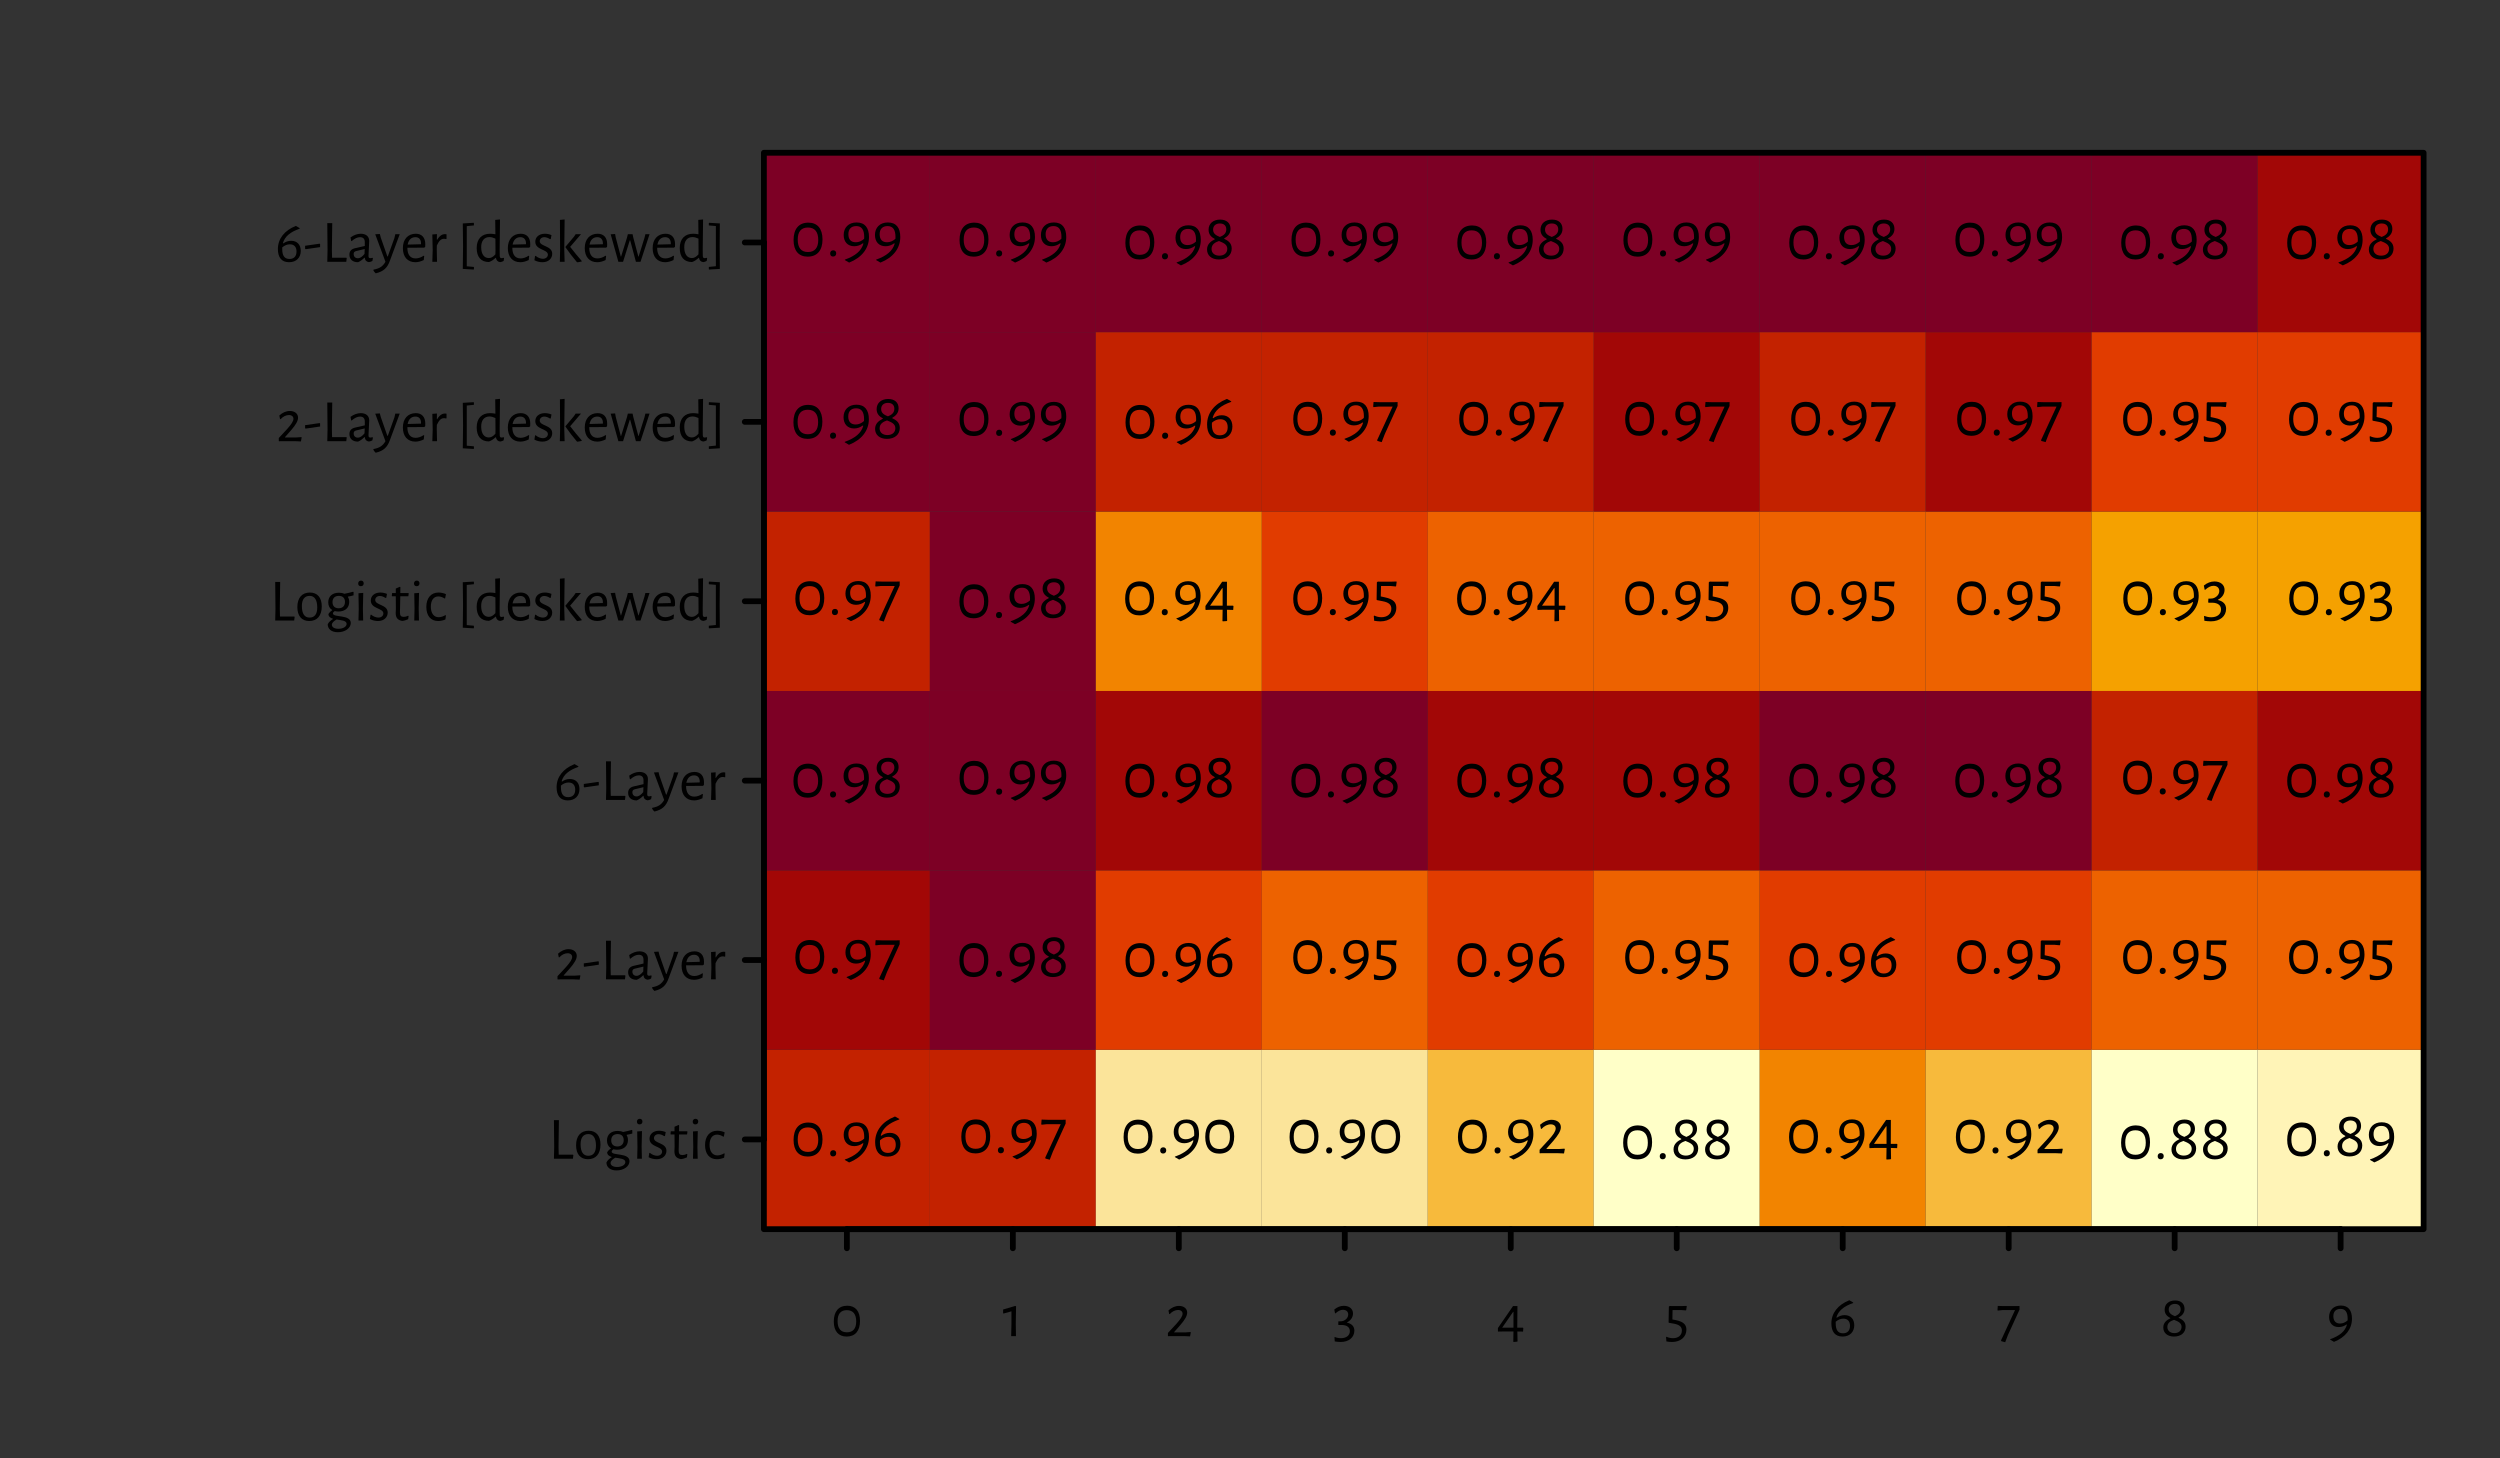 <?xml version="1.0" encoding="UTF-8"?>
<svg xmlns="http://www.w3.org/2000/svg" xmlns:xlink="http://www.w3.org/1999/xlink" width="432pt" height="252pt" viewBox="0 0 432 252" version="1.1">
<rect x="0" y="0" width="432" height="252" fill="#333333" stroke="none"/>
<defs>
<g>
<symbol overflow="visible" id="glyph0-0">
<path style="stroke:none;" d=""/>
</symbol>
<symbol overflow="visible" id="glyph0-1">
<path style="stroke:none;" d="M 2.812 -5.25 C 1.328 -5.25 0.484 -4.266 0.484 -2.516 C 0.484 -0.859 1.297 0.078 2.703 0.078 C 4.188 0.078 5.016 -0.906 5.016 -2.625 C 5.016 -4.312 4.219 -5.25 2.812 -5.25 Z M 2.734 -4.484 C 3.797 -4.484 4.359 -3.812 4.359 -2.531 C 4.359 -1.297 3.812 -0.656 2.75 -0.656 C 1.688 -0.656 1.141 -1.312 1.141 -2.578 C 1.141 -3.844 1.688 -4.484 2.734 -4.484 Z M 2.734 -4.484 "/>
</symbol>
<symbol overflow="visible" id="glyph0-2">
<path style="stroke:none;" d="M 2.344 -5.141 L 2.219 -5.219 L 0.109 -4.594 L 0.109 -3.938 L 0.203 -3.906 L 1.547 -4.281 L 1.547 -2.047 L 1.5 0 L 2.328 0 L 2.297 -2.156 Z M 2.344 -5.141 "/>
</symbol>
<symbol overflow="visible" id="glyph0-3">
<path style="stroke:none;" d="M 2.391 -5.219 C 1.734 -5.219 1.109 -4.922 0.578 -4.438 L 0.703 -3.812 L 0.812 -3.812 C 1.203 -4.25 1.734 -4.516 2.234 -4.516 C 2.734 -4.516 3.016 -4.234 3.016 -3.875 C 3.016 -3.438 2.641 -2.906 1.938 -2.109 L 0.484 -0.547 L 0.484 -0.016 L 0.547 0.016 L 0.922 0 L 3.25 0 L 4.312 0.047 L 4.438 -0.656 L 4.375 -0.703 L 3.5 -0.641 L 1.578 -0.641 L 1.547 -0.688 L 2.609 -1.891 C 3.438 -2.844 3.812 -3.5 3.812 -4.062 C 3.812 -4.766 3.219 -5.219 2.391 -5.219 Z M 2.391 -5.219 "/>
</symbol>
<symbol overflow="visible" id="glyph0-4">
<path style="stroke:none;" d="M 1.984 -5.234 C 1.391 -5.234 0.859 -5.031 0.328 -4.594 L 0.453 -3.938 L 0.547 -3.938 C 0.984 -4.328 1.391 -4.547 1.828 -4.547 C 2.375 -4.547 2.734 -4.234 2.734 -3.734 C 2.734 -3.047 2.047 -2.562 1.484 -2.562 L 1.031 -2.547 L 1.016 -1.984 L 1.062 -1.922 L 1.672 -1.922 C 2.547 -1.891 3.016 -1.5 3.016 -0.844 C 3.016 -0.109 2.391 0.359 1.484 0.359 C 1.125 0.359 0.766 0.297 0.422 0.156 L 0.359 0.203 L 0.406 0.922 C 0.703 0.969 1.109 1.016 1.422 1.016 C 2.844 1.016 3.797 0.219 3.797 -0.953 C 3.797 -1.656 3.359 -2.141 2.531 -2.328 L 2.531 -2.375 C 3.25 -2.734 3.562 -3.344 3.562 -3.906 C 3.562 -4.688 2.938 -5.234 1.984 -5.234 Z M 1.984 -5.234 "/>
</symbol>
<symbol overflow="visible" id="glyph0-5">
<path style="stroke:none;" d="M 3.656 -0.797 L 4.625 -0.781 L 4.672 -1.359 L 4.609 -1.453 L 3.625 -1.453 L 3.656 -5.188 L 2.891 -5.188 L 0.281 -1.391 L 0.281 -0.859 L 0.328 -0.781 L 1.016 -0.797 L 2.969 -0.797 L 2.938 0.953 L 3 1.016 L 3.625 0.953 L 3.672 0.891 L 3.641 -0.797 Z M 2.969 -1.453 L 1.016 -1.453 L 2.906 -4.188 L 2.969 -4.188 Z M 2.969 -1.453 "/>
</symbol>
<symbol overflow="visible" id="glyph0-6">
<path style="stroke:none;" d="M 3.906 -5.156 L 3.859 -5.219 L 2.906 -5.188 L 1.5 -5.188 L 0.953 -5.203 L 0.812 -5.094 L 0.766 -2.375 L 0.828 -2.297 L 1.719 -2.141 C 2.688 -1.953 3.062 -1.578 3.062 -0.969 C 3.062 -0.172 2.484 0.359 1.531 0.359 C 1.172 0.359 0.812 0.297 0.391 0.109 L 0.328 0.188 L 0.391 0.922 C 0.703 0.984 1.047 1.016 1.359 1.016 C 2.812 1.016 3.844 0.156 3.844 -1.109 C 3.844 -1.922 3.406 -2.469 2.078 -2.75 L 1.422 -2.875 L 1.453 -4.5 L 3 -4.5 L 3.75 -4.438 L 3.812 -4.5 Z M 3.906 -5.156 "/>
</symbol>
<symbol overflow="visible" id="glyph0-7">
<path style="stroke:none;" d="M 2.781 -3.625 C 2.266 -3.625 1.812 -3.453 1.422 -3.172 L 1.359 -3.25 C 1.688 -4.359 2.594 -5.141 4.25 -5.719 L 4.25 -5.812 L 3.609 -6.188 L 3.562 -6.188 C 1.609 -5.406 0.484 -3.969 0.484 -2.203 C 0.484 -0.766 1.109 0.078 2.422 0.078 C 3.688 0.078 4.438 -0.734 4.438 -1.875 C 4.438 -2.922 3.828 -3.625 2.781 -3.625 Z M 2.484 -0.484 C 1.609 -0.484 1.234 -1.078 1.234 -2.203 L 1.234 -2.484 C 1.641 -2.828 2.078 -3.016 2.547 -3.016 C 3.281 -3.016 3.703 -2.578 3.703 -1.766 C 3.703 -0.922 3.234 -0.484 2.484 -0.484 Z M 2.484 -0.484 "/>
</symbol>
<symbol overflow="visible" id="glyph0-8">
<path style="stroke:none;" d="M 1.219 -5.188 L 0.281 -5.219 L 0.234 -4.5 L 0.281 -4.406 L 1.078 -4.5 L 3.266 -4.5 L 0.844 0.734 L 0.891 0.875 L 1.562 1.062 L 2.031 -0.172 L 4.047 -4.594 L 4.031 -5.203 L 3.594 -5.188 Z M 1.219 -5.188 "/>
</symbol>
<symbol overflow="visible" id="glyph0-9">
<path style="stroke:none;" d="M 2.547 -6.156 C 1.484 -6.156 0.734 -5.562 0.734 -4.562 C 0.734 -3.781 1.234 -3.375 1.719 -3.125 L 1.719 -3.078 C 1.125 -2.781 0.5 -2.359 0.5 -1.484 C 0.5 -0.578 1.188 0.078 2.344 0.078 C 3.562 0.078 4.359 -0.594 4.359 -1.641 C 4.359 -2.547 3.719 -2.891 3.156 -3.156 L 3.156 -3.219 C 3.688 -3.516 4.172 -3.938 4.172 -4.703 C 4.172 -5.609 3.562 -6.156 2.547 -6.156 Z M 2.516 -5.562 C 3.125 -5.562 3.5 -5.219 3.5 -4.625 C 3.5 -3.969 3.031 -3.656 2.516 -3.438 C 1.953 -3.672 1.438 -3.938 1.438 -4.594 C 1.438 -5.188 1.859 -5.562 2.516 -5.562 Z M 2.359 -2.812 C 3.016 -2.547 3.656 -2.312 3.656 -1.594 C 3.656 -0.969 3.188 -0.516 2.422 -0.516 C 1.672 -0.516 1.203 -0.953 1.203 -1.578 C 1.203 -2.312 1.781 -2.609 2.359 -2.812 Z M 2.359 -2.812 "/>
</symbol>
<symbol overflow="visible" id="glyph0-10">
<path style="stroke:none;" d="M 2.484 -5.281 C 1.203 -5.281 0.453 -4.453 0.453 -3.312 C 0.453 -2.266 1.062 -1.562 2.109 -1.562 C 2.625 -1.562 3.078 -1.734 3.469 -2.016 L 3.531 -1.953 C 3.203 -0.828 2.297 -0.047 0.641 0.531 L 0.641 0.609 L 1.281 0.984 L 1.328 0.984 C 3.281 0.203 4.406 -1.234 4.406 -3 C 4.406 -4.438 3.781 -5.281 2.484 -5.281 Z M 2.344 -2.172 C 1.609 -2.172 1.188 -2.625 1.188 -3.438 C 1.188 -4.266 1.656 -4.703 2.422 -4.703 C 3.281 -4.703 3.656 -4.125 3.656 -3 L 3.656 -2.719 C 3.25 -2.359 2.812 -2.172 2.344 -2.172 Z M 2.344 -2.172 "/>
</symbol>
<symbol overflow="visible" id="glyph0-11">
<path style="stroke:none;" d="M 4.297 -0.625 L 4.234 -0.703 L 1.766 -0.703 L 1.734 -2.078 L 1.797 -6.672 L 0.938 -6.672 L 0.984 -2.016 L 0.938 0 L 4.219 0 Z M 4.297 -0.625 "/>
</symbol>
<symbol overflow="visible" id="glyph0-12">
<path style="stroke:none;" d="M 2.609 -4.844 C 1.234 -4.844 0.438 -3.922 0.438 -2.328 C 0.438 -0.797 1.188 0.078 2.484 0.078 C 3.875 0.078 4.656 -0.844 4.656 -2.453 C 4.656 -3.969 3.906 -4.844 2.609 -4.844 Z M 2.562 -4.266 C 3.406 -4.266 3.875 -3.578 3.875 -2.266 C 3.875 -1.094 3.406 -0.516 2.547 -0.516 C 1.688 -0.516 1.219 -1.172 1.219 -2.516 C 1.219 -3.656 1.688 -4.266 2.562 -4.266 Z M 2.562 -4.266 "/>
</symbol>
<symbol overflow="visible" id="glyph0-13">
<path style="stroke:none;" d="M 5.047 -4.922 L 4.969 -4.984 C 4.469 -4.844 3.953 -4.719 3.453 -4.625 C 3.188 -4.75 2.875 -4.812 2.516 -4.812 C 1.406 -4.812 0.672 -4.203 0.672 -3.156 C 0.672 -2.547 0.906 -2.094 1.344 -1.828 L 1.344 -1.781 C 1.078 -1.609 0.859 -1.391 0.703 -1.141 C 0.703 -0.672 1.047 -0.453 1.484 -0.312 L 1.484 -0.266 C 1.094 -0.016 0.766 0.25 0.578 0.641 C 0.578 1.422 1.188 2.016 2.328 2.016 C 3.578 2.016 4.562 1.312 4.562 0.422 C 4.562 -1.109 1.484 -0.469 1.484 -1.234 C 1.484 -1.375 1.547 -1.469 1.781 -1.641 C 1.969 -1.594 2.188 -1.562 2.422 -1.562 C 3.594 -1.562 4.297 -2.219 4.297 -3.219 C 4.297 -3.562 4.219 -3.844 4.062 -4.094 L 4.094 -4.141 C 4.422 -4.203 4.75 -4.266 5.047 -4.359 Z M 2.469 -2.125 C 1.781 -2.125 1.406 -2.531 1.406 -3.188 C 1.406 -3.875 1.812 -4.266 2.516 -4.266 C 3.188 -4.266 3.562 -3.875 3.562 -3.219 C 3.562 -2.547 3.156 -2.125 2.469 -2.125 Z M 3.844 0.578 C 3.844 1.062 3.219 1.422 2.422 1.422 C 1.688 1.422 1.297 1.109 1.297 0.734 C 1.297 0.391 1.609 0.109 2.109 -0.188 C 2.938 -0.047 3.844 -0.016 3.844 0.578 Z M 3.844 0.578 "/>
</symbol>
<symbol overflow="visible" id="glyph0-14">
<path style="stroke:none;" d="M 1.266 -6.906 C 0.969 -6.906 0.781 -6.703 0.781 -6.406 C 0.781 -6.109 0.953 -5.938 1.234 -5.938 C 1.547 -5.938 1.734 -6.125 1.734 -6.438 C 1.734 -6.719 1.547 -6.906 1.266 -6.906 Z M 1.594 -2.094 L 1.656 -4.781 L 0.828 -4.719 L 0.875 -2.016 L 0.828 0 L 1.641 0 Z M 1.594 -2.094 "/>
</symbol>
<symbol overflow="visible" id="glyph0-15">
<path style="stroke:none;" d="M 2.141 -4.844 C 1.109 -4.844 0.484 -4.25 0.484 -3.469 C 0.484 -1.984 2.656 -2.188 2.656 -1.234 C 2.656 -0.859 2.344 -0.516 1.797 -0.516 C 1.422 -0.516 0.922 -0.688 0.531 -1.031 L 0.438 -0.969 L 0.328 -0.266 C 0.766 -0.031 1.266 0.078 1.719 0.078 C 2.812 0.078 3.406 -0.609 3.406 -1.375 C 3.406 -2.812 1.25 -2.609 1.25 -3.562 C 1.25 -3.922 1.547 -4.25 2.047 -4.25 C 2.359 -4.25 2.688 -4.125 3.031 -3.906 L 3.156 -3.938 L 3.281 -4.609 C 2.906 -4.766 2.5 -4.844 2.141 -4.844 Z M 2.141 -4.844 "/>
</symbol>
<symbol overflow="visible" id="glyph0-16">
<path style="stroke:none;" d="M 2.328 -0.641 C 1.875 -0.641 1.672 -0.828 1.672 -1.391 L 1.734 -4.203 L 3.125 -4.203 L 3.188 -4.688 L 3.141 -4.75 L 1.734 -4.75 L 1.75 -5.766 L 1.672 -5.844 L 0.953 -5.531 L 0.953 -4.75 L 0.312 -4.75 L 0.266 -4.266 L 0.297 -4.203 L 0.953 -4.203 L 0.969 -2.047 L 0.938 -1.312 C 0.938 -0.484 1.266 -0.094 2.047 0.062 C 2.406 0.031 2.703 -0.062 3.094 -0.234 L 3.172 -0.781 L 3.078 -0.844 C 2.781 -0.688 2.547 -0.641 2.328 -0.641 Z M 2.328 -0.641 "/>
</symbol>
<symbol overflow="visible" id="glyph0-17">
<path style="stroke:none;" d="M 2.547 -4.844 C 1.234 -4.844 0.438 -3.875 0.438 -2.359 C 0.438 -0.844 1.203 0.078 2.469 0.078 C 2.906 0.078 3.375 -0.031 3.734 -0.188 L 3.828 -0.891 L 3.734 -0.938 C 3.375 -0.719 2.938 -0.578 2.578 -0.578 C 1.719 -0.578 1.219 -1.281 1.219 -2.391 C 1.219 -3.516 1.703 -4.172 2.516 -4.172 C 2.906 -4.172 3.281 -4.016 3.594 -3.812 L 3.688 -3.844 L 3.828 -4.562 C 3.484 -4.734 2.984 -4.844 2.547 -4.844 Z M 2.547 -4.844 "/>
</symbol>
<symbol overflow="visible" id="glyph0-18">
<path style="stroke:none;" d="M 2.891 -3.047 L 2.812 -3.125 L 0.297 -2.766 L 0.297 -2.25 L 0.391 -2.172 L 2.891 -2.531 Z M 2.891 -3.047 "/>
</symbol>
<symbol overflow="visible" id="glyph0-19">
<path style="stroke:none;" d="M 2.406 -4.844 C 1.812 -4.844 1.203 -4.625 0.625 -4.203 L 0.734 -3.609 L 0.812 -3.562 C 1.359 -4.031 1.812 -4.25 2.281 -4.25 C 2.797 -4.25 3.094 -3.969 3.094 -3.406 L 3.094 -2.734 L 1.406 -2.344 C 0.797 -2.203 0.438 -1.859 0.438 -1.234 C 0.438 -0.422 0.984 0.078 1.922 0.078 C 2.312 -0.078 2.672 -0.344 3.031 -0.703 L 3.094 -0.703 C 3.125 -0.25 3.391 0.016 3.812 0.062 C 4.031 0.047 4.234 -0.047 4.406 -0.141 L 4.5 -0.609 L 4.406 -0.688 C 4.25 -0.641 4.141 -0.625 4.062 -0.625 C 3.812 -0.625 3.734 -0.734 3.734 -1.031 C 3.734 -1.391 3.859 -3.234 3.859 -3.594 C 3.859 -4.375 3.297 -4.844 2.406 -4.844 Z M 3.078 -2.203 L 3.047 -1.359 C 2.672 -0.891 2.297 -0.609 1.891 -0.609 C 1.453 -0.609 1.172 -0.891 1.172 -1.344 C 1.172 -1.641 1.312 -1.766 1.578 -1.844 Z M 3.078 -2.203 "/>
</symbol>
<symbol overflow="visible" id="glyph0-20">
<path style="stroke:none;" d="M 1.047 -4.188 L 0.891 -4.797 L 0.094 -4.75 L 1.859 0 C 1.406 0.797 0.844 1.172 -0.203 1.359 L -0.234 1.469 C -0.141 1.656 -0.016 1.828 0.156 1.984 L 0.234 1.984 C 1.516 1.672 2.188 1.062 2.625 -0.172 L 4.328 -4.766 L 3.562 -4.766 L 3.406 -4.094 L 2.266 -0.922 L 2.188 -0.922 Z M 1.047 -4.188 "/>
</symbol>
<symbol overflow="visible" id="glyph0-21">
<path style="stroke:none;" d="M 1.219 -2.422 L 4.125 -2.438 L 4.297 -2.578 C 4.312 -2.688 4.312 -2.938 4.312 -3.047 C 4.312 -4.172 3.719 -4.844 2.672 -4.844 C 1.312 -4.844 0.438 -3.891 0.438 -2.359 C 0.438 -0.859 1.234 0.078 2.609 0.078 C 3.094 0.078 3.594 -0.078 4.047 -0.297 L 4.125 -1 L 4.031 -1.047 C 3.594 -0.75 3.094 -0.578 2.641 -0.578 C 1.688 -0.578 1.219 -1.266 1.219 -2.391 Z M 2.609 -4.25 C 3.172 -4.25 3.578 -3.906 3.578 -3.156 L 3.562 -3.031 L 1.266 -2.969 C 1.422 -3.797 1.891 -4.25 2.609 -4.25 Z M 2.609 -4.25 "/>
</symbol>
<symbol overflow="visible" id="glyph0-22">
<path style="stroke:none;" d="M 3 -4.781 C 2.609 -4.781 2.109 -4.562 1.672 -3.812 L 1.609 -3.812 L 1.625 -4.781 L 0.828 -4.719 L 0.891 -2.016 L 0.828 0 L 1.641 0 L 1.594 -2.094 L 1.609 -2.812 C 1.984 -3.641 2.359 -3.969 2.812 -3.969 C 2.891 -3.969 3.031 -3.969 3.188 -3.922 L 3.281 -3.953 L 3.281 -4.75 C 3.203 -4.766 3.094 -4.781 3 -4.781 Z M 3 -4.781 "/>
</symbol>
<symbol overflow="visible" id="glyph0-23">
<path style="stroke:none;" d=""/>
</symbol>
<symbol overflow="visible" id="glyph0-24">
<path style="stroke:none;" d="M 2.938 -6.672 L 2.875 -6.734 L 1.016 -6.625 L 1.062 -2.688 L 1.016 1.234 L 2.875 1.344 L 2.938 1.297 L 2.938 0.891 L 1.703 0.781 L 1.703 -6.156 L 2.938 -6.281 Z M 2.938 -6.672 "/>
</symbol>
<symbol overflow="visible" id="glyph0-25">
<path style="stroke:none;" d="M 4.391 -2.094 L 4.453 -7.312 L 3.625 -7.234 L 3.656 -4.75 C 3.344 -4.812 3.031 -4.844 2.734 -4.844 C 1.297 -4.844 0.422 -3.953 0.422 -2.375 C 0.422 -0.828 1.172 0.047 2.547 0.047 C 2.984 -0.109 3.281 -0.312 3.688 -0.672 L 3.75 -0.672 C 3.812 -0.25 4.062 0.016 4.484 0.062 C 4.688 0.047 4.906 -0.047 5.078 -0.141 L 5.156 -0.609 L 5.062 -0.688 C 4.906 -0.641 4.812 -0.625 4.719 -0.625 C 4.5 -0.625 4.422 -0.734 4.406 -1.016 Z M 2.625 -4.266 C 2.969 -4.266 3.281 -4.172 3.656 -4 L 3.672 -2.031 L 3.656 -1.281 C 3.234 -0.797 2.875 -0.641 2.516 -0.641 C 1.719 -0.641 1.219 -1.297 1.203 -2.453 C 1.172 -3.656 1.766 -4.266 2.625 -4.266 Z M 2.625 -4.266 "/>
</symbol>
<symbol overflow="visible" id="glyph0-26">
<path style="stroke:none;" d="M 1.641 -2.094 L 1.703 -7.312 L 0.891 -7.234 L 0.922 -2.031 L 0.875 0 L 1.703 0 Z M 4.531 -4.766 L 3.609 -4.766 L 3.328 -4.344 L 1.844 -2.578 L 1.844 -2.516 C 2.453 -1.625 3.125 -0.766 3.812 0.047 L 3.922 0.094 C 4.172 0.047 4.422 0.016 4.656 -0.047 L 4.656 -0.141 C 3.984 -0.922 3.281 -1.75 2.656 -2.578 Z M 4.531 -4.766 "/>
</symbol>
<symbol overflow="visible" id="glyph0-27">
<path style="stroke:none;" d="M 1.094 -4.188 L 0.984 -4.797 L 0.219 -4.75 L 1.547 0 L 2.359 0 L 3.516 -3.688 L 3.594 -3.688 L 4.578 0 L 5.375 0 L 6.938 -4.766 L 6.219 -4.766 L 6.062 -4.141 L 5.047 -0.891 L 5 -0.891 L 4.125 -4.188 L 4 -4.766 L 3.188 -4.766 L 3.031 -4.141 L 2.016 -0.891 L 1.969 -0.891 Z M 1.094 -4.188 "/>
</symbol>
<symbol overflow="visible" id="glyph0-28">
<path style="stroke:none;" d="M 0.078 1.297 L 0.125 1.344 L 1.984 1.234 L 1.953 -2.688 L 1.984 -6.625 L 0.125 -6.734 L 0.078 -6.688 L 0.078 -6.281 L 1.297 -6.172 L 1.297 0.766 L 0.078 0.891 Z M 0.078 1.297 "/>
</symbol>
<symbol overflow="visible" id="glyph1-0">
<path style="stroke:none;" d=""/>
</symbol>
<symbol overflow="visible" id="glyph1-1">
<path style="stroke:none;" d="M 3.109 -5.797 C 1.453 -5.797 0.547 -4.719 0.547 -2.781 C 0.547 -0.953 1.422 0.078 2.984 0.078 C 4.625 0.078 5.547 -1 5.547 -2.891 C 5.547 -4.766 4.656 -5.797 3.109 -5.797 Z M 3.031 -4.953 C 4.203 -4.953 4.812 -4.219 4.812 -2.797 C 4.812 -1.438 4.203 -0.719 3.031 -0.719 C 1.859 -0.719 1.266 -1.453 1.266 -2.859 C 1.266 -4.25 1.859 -4.953 3.031 -4.953 Z M 3.031 -4.953 "/>
</symbol>
<symbol overflow="visible" id="glyph1-2">
<path style="stroke:none;" d="M 1.328 -1.016 C 1 -1.016 0.797 -0.797 0.797 -0.469 C 0.797 -0.141 0.984 0.062 1.297 0.062 C 1.641 0.062 1.844 -0.156 1.844 -0.5 C 1.844 -0.812 1.641 -1.016 1.328 -1.016 Z M 1.328 -1.016 "/>
</symbol>
<symbol overflow="visible" id="glyph1-3">
<path style="stroke:none;" d="M 2.734 -5.828 C 1.328 -5.828 0.5 -4.922 0.5 -3.672 C 0.5 -2.5 1.172 -1.719 2.328 -1.719 C 2.906 -1.719 3.406 -1.922 3.828 -2.234 L 3.906 -2.156 C 3.547 -0.922 2.547 -0.062 0.703 0.594 L 0.703 0.672 L 1.422 1.094 L 1.469 1.094 C 3.641 0.234 4.875 -1.359 4.875 -3.312 C 4.875 -4.906 4.172 -5.828 2.734 -5.828 Z M 2.594 -2.406 C 1.766 -2.406 1.312 -2.891 1.312 -3.797 C 1.312 -4.719 1.828 -5.203 2.672 -5.203 C 3.625 -5.203 4.047 -4.547 4.047 -3.312 L 4.031 -3 C 3.594 -2.609 3.109 -2.406 2.594 -2.406 Z M 2.594 -2.406 "/>
</symbol>
<symbol overflow="visible" id="glyph1-4">
<path style="stroke:none;" d="M 3.078 -4.016 C 2.5 -4.016 2 -3.812 1.578 -3.5 L 1.5 -3.594 C 1.859 -4.812 2.859 -5.688 4.703 -6.328 L 4.703 -6.422 L 3.984 -6.828 L 3.938 -6.828 C 1.766 -5.969 0.531 -4.375 0.531 -2.422 C 0.531 -0.844 1.234 0.094 2.672 0.094 C 4.078 0.094 4.906 -0.812 4.906 -2.062 C 4.906 -3.234 4.234 -4.016 3.078 -4.016 Z M 2.734 -0.547 C 1.781 -0.547 1.359 -1.188 1.359 -2.422 L 1.375 -2.734 C 1.812 -3.125 2.297 -3.328 2.812 -3.328 C 3.641 -3.328 4.094 -2.844 4.094 -1.938 C 4.094 -1.031 3.578 -0.547 2.734 -0.547 Z M 2.734 -0.547 "/>
</symbol>
<symbol overflow="visible" id="glyph1-5">
<path style="stroke:none;" d="M 1.344 -5.734 L 0.312 -5.766 L 0.25 -4.984 L 0.312 -4.875 L 1.188 -4.969 L 3.609 -4.969 L 0.938 0.812 L 0.984 0.969 L 1.719 1.172 L 2.25 -0.203 L 4.469 -5.078 L 4.469 -5.75 L 3.984 -5.734 Z M 1.344 -5.734 "/>
</symbol>
<symbol overflow="visible" id="glyph1-6">
<path style="stroke:none;" d="M 2.812 -6.812 C 1.641 -6.812 0.812 -6.156 0.812 -5.047 C 0.812 -4.172 1.375 -3.734 1.891 -3.469 L 1.891 -3.406 C 1.234 -3.078 0.547 -2.594 0.547 -1.641 C 0.547 -0.625 1.312 0.078 2.594 0.078 C 3.938 0.078 4.812 -0.656 4.812 -1.812 C 4.812 -2.812 4.109 -3.203 3.5 -3.5 L 3.5 -3.547 C 4.078 -3.891 4.609 -4.344 4.609 -5.203 C 4.609 -6.203 3.938 -6.812 2.812 -6.812 Z M 2.766 -6.141 C 3.469 -6.141 3.875 -5.766 3.875 -5.125 C 3.875 -4.375 3.344 -4.047 2.766 -3.812 C 2.156 -4.062 1.594 -4.344 1.594 -5.078 C 1.594 -5.734 2.047 -6.141 2.766 -6.141 Z M 2.609 -3.109 C 3.328 -2.812 4.047 -2.547 4.047 -1.766 C 4.047 -1.062 3.531 -0.578 2.672 -0.578 C 1.844 -0.578 1.328 -1.047 1.328 -1.734 C 1.328 -2.547 1.969 -2.891 2.609 -3.109 Z M 2.609 -3.109 "/>
</symbol>
<symbol overflow="visible" id="glyph1-7">
<path style="stroke:none;" d="M 4.047 -0.891 L 5.109 -0.859 L 5.156 -1.5 L 5.094 -1.594 L 4.016 -1.594 L 4.031 -5.734 L 3.203 -5.734 L 0.312 -1.547 L 0.312 -0.953 L 0.375 -0.859 L 1.125 -0.891 L 3.281 -0.891 L 3.25 1.047 L 3.312 1.109 L 4 1.062 L 4.062 0.984 L 4.031 -0.891 Z M 3.281 -1.594 L 1.109 -1.594 L 3.203 -4.625 L 3.281 -4.625 Z M 3.281 -1.594 "/>
</symbol>
<symbol overflow="visible" id="glyph1-8">
<path style="stroke:none;" d="M 4.312 -5.703 L 4.266 -5.766 L 3.203 -5.734 L 1.656 -5.734 L 1.047 -5.75 L 0.891 -5.625 L 0.844 -2.625 L 0.922 -2.547 L 1.891 -2.359 C 2.969 -2.156 3.391 -1.75 3.391 -1.062 C 3.391 -0.203 2.734 0.406 1.688 0.406 C 1.297 0.406 0.891 0.328 0.438 0.125 L 0.359 0.203 L 0.422 1.016 C 0.781 1.078 1.156 1.125 1.5 1.125 C 3.109 1.125 4.25 0.172 4.25 -1.219 C 4.25 -2.125 3.766 -2.719 2.281 -3.031 L 1.562 -3.188 L 1.609 -4.984 L 3.312 -4.984 L 4.156 -4.906 L 4.219 -4.984 Z M 4.312 -5.703 "/>
</symbol>
<symbol overflow="visible" id="glyph1-9">
<path style="stroke:none;" d="M 2.641 -5.766 C 1.922 -5.766 1.219 -5.438 0.625 -4.906 L 0.781 -4.203 L 0.891 -4.203 C 1.328 -4.688 1.906 -4.984 2.469 -4.984 C 3.031 -4.984 3.328 -4.688 3.328 -4.281 C 3.328 -3.797 2.922 -3.203 2.141 -2.328 L 0.547 -0.594 L 0.547 -0.016 L 0.594 0.016 L 1.031 0 L 3.594 0 L 4.766 0.047 L 4.906 -0.719 L 4.828 -0.781 L 3.859 -0.719 L 1.734 -0.719 L 1.719 -0.766 L 2.875 -2.078 C 3.797 -3.156 4.219 -3.859 4.219 -4.5 C 4.219 -5.266 3.547 -5.766 2.641 -5.766 Z M 2.641 -5.766 "/>
</symbol>
<symbol overflow="visible" id="glyph1-10">
<path style="stroke:none;" d="M 2.203 -5.781 C 1.547 -5.781 0.938 -5.547 0.359 -5.078 L 0.5 -4.344 L 0.594 -4.344 C 1.094 -4.781 1.531 -5.031 2.031 -5.031 C 2.625 -5.031 3.031 -4.688 3.031 -4.125 C 3.031 -3.375 2.25 -2.828 1.641 -2.828 L 1.141 -2.812 L 1.109 -2.188 L 1.172 -2.109 L 1.844 -2.109 C 2.812 -2.078 3.328 -1.656 3.328 -0.938 C 3.328 -0.109 2.641 0.406 1.641 0.406 C 1.234 0.406 0.844 0.328 0.453 0.172 L 0.391 0.234 L 0.453 1.016 C 0.781 1.062 1.219 1.109 1.578 1.109 C 3.141 1.109 4.203 0.234 4.203 -1.047 C 4.203 -1.828 3.719 -2.359 2.797 -2.578 L 2.797 -2.625 C 3.594 -3.031 3.938 -3.703 3.938 -4.328 C 3.938 -5.188 3.25 -5.781 2.203 -5.781 Z M 2.203 -5.781 "/>
</symbol>
</g>
<clipPath id="clip1">
  <path d="M 132 26.398 L 161 26.398 L 161 58 L 132 58 Z M 132 26.398 "/>
</clipPath>
<clipPath id="clip2">
  <path d="M 160 26.398 L 190 26.398 L 190 58 L 160 58 Z M 160 26.398 "/>
</clipPath>
<clipPath id="clip3">
  <path d="M 189 26.398 L 219 26.398 L 219 58 L 189 58 Z M 189 26.398 "/>
</clipPath>
<clipPath id="clip4">
  <path d="M 218 26.398 L 247 26.398 L 247 58 L 218 58 Z M 218 26.398 "/>
</clipPath>
<clipPath id="clip5">
  <path d="M 246 26.398 L 276 26.398 L 276 58 L 246 58 Z M 246 26.398 "/>
</clipPath>
<clipPath id="clip6">
  <path d="M 275 26.398 L 305 26.398 L 305 58 L 275 58 Z M 275 26.398 "/>
</clipPath>
<clipPath id="clip7">
  <path d="M 304 26.398 L 333 26.398 L 333 58 L 304 58 Z M 304 26.398 "/>
</clipPath>
<clipPath id="clip8">
  <path d="M 332 26.398 L 362 26.398 L 362 58 L 332 58 Z M 332 26.398 "/>
</clipPath>
<clipPath id="clip9">
  <path d="M 361 26.398 L 391 26.398 L 391 58 L 361 58 Z M 361 26.398 "/>
</clipPath>
<clipPath id="clip10">
  <path d="M 390 26.398 L 419 26.398 L 419 58 L 390 58 Z M 390 26.398 "/>
</clipPath>
</defs>
<g id="surface98">
<path style=" stroke:none;fill-rule:nonzero;fill:rgb(76.471%,13.333%,0%);fill-opacity:1;" d="M 132 181.398 L 160.68 181.398 L 160.68 212.398 L 132 212.398 Z M 132 181.398 "/>
<path style=" stroke:none;fill-rule:nonzero;fill:rgb(63.529%,2.745%,2.353%);fill-opacity:1;" d="M 132 150.398 L 160.68 150.398 L 160.68 181.398 L 132 181.398 Z M 132 150.398 "/>
<path style=" stroke:none;fill-rule:nonzero;fill:rgb(49.02%,0%,14.51%);fill-opacity:1;" d="M 132 119.398 L 160.68 119.398 L 160.68 150.398 L 132 150.398 Z M 132 119.398 "/>
<path style=" stroke:none;fill-rule:nonzero;fill:rgb(76.471%,13.333%,0%);fill-opacity:1;" d="M 132 88.398 L 160.68 88.398 L 160.68 119.398 L 132 119.398 Z M 132 88.398 "/>
<path style=" stroke:none;fill-rule:nonzero;fill:rgb(49.02%,0%,14.51%);fill-opacity:1;" d="M 132 57.398 L 160.68 57.398 L 160.68 88.398 L 132 88.398 Z M 132 57.398 "/>
<g clip-path="url(#clip1)" clip-rule="nonzero">
<path style=" stroke:none;fill-rule:nonzero;fill:rgb(49.02%,0%,14.51%);fill-opacity:1;" d="M 132 26.398 L 160.68 26.398 L 160.68 57.398 L 132 57.398 Z M 132 26.398 "/>
</g>
<path style=" stroke:none;fill-rule:nonzero;fill:rgb(76.471%,13.333%,0%);fill-opacity:1;" d="M 160.68 181.398 L 189.359 181.398 L 189.359 212.398 L 160.68 212.398 Z M 160.68 181.398 "/>
<path style=" stroke:none;fill-rule:nonzero;fill:rgb(49.02%,0%,14.51%);fill-opacity:1;" d="M 160.68 150.398 L 189.359 150.398 L 189.359 181.398 L 160.68 181.398 Z M 160.68 150.398 "/>
<path style=" stroke:none;fill-rule:nonzero;fill:rgb(49.02%,0%,14.51%);fill-opacity:1;" d="M 160.68 119.398 L 189.359 119.398 L 189.359 150.398 L 160.68 150.398 Z M 160.68 119.398 "/>
<path style=" stroke:none;fill-rule:nonzero;fill:rgb(49.02%,0%,14.51%);fill-opacity:1;" d="M 160.68 88.398 L 189.359 88.398 L 189.359 119.398 L 160.68 119.398 Z M 160.68 88.398 "/>
<path style=" stroke:none;fill-rule:nonzero;fill:rgb(49.02%,0%,14.51%);fill-opacity:1;" d="M 160.68 57.398 L 189.359 57.398 L 189.359 88.398 L 160.68 88.398 Z M 160.68 57.398 "/>
<g clip-path="url(#clip2)" clip-rule="nonzero">
<path style=" stroke:none;fill-rule:nonzero;fill:rgb(49.02%,0%,14.51%);fill-opacity:1;" d="M 160.68 26.398 L 189.359 26.398 L 189.359 57.398 L 160.68 57.398 Z M 160.68 26.398 "/>
</g>
<path style=" stroke:none;fill-rule:nonzero;fill:rgb(98.431%,89.412%,60.392%);fill-opacity:1;" d="M 189.359 181.398 L 218.039 181.398 L 218.039 212.398 L 189.359 212.398 Z M 189.359 181.398 "/>
<path style=" stroke:none;fill-rule:nonzero;fill:rgb(88.235%,23.529%,0%);fill-opacity:1;" d="M 189.359 150.398 L 218.039 150.398 L 218.039 181.398 L 189.359 181.398 Z M 189.359 150.398 "/>
<path style=" stroke:none;fill-rule:nonzero;fill:rgb(63.529%,2.745%,2.353%);fill-opacity:1;" d="M 189.359 119.398 L 218.039 119.398 L 218.039 150.398 L 189.359 150.398 Z M 189.359 119.398 "/>
<path style=" stroke:none;fill-rule:nonzero;fill:rgb(94.902%,51.765%,0%);fill-opacity:1;" d="M 189.359 88.398 L 218.039 88.398 L 218.039 119.398 L 189.359 119.398 Z M 189.359 88.398 "/>
<path style=" stroke:none;fill-rule:nonzero;fill:rgb(76.471%,13.333%,0%);fill-opacity:1;" d="M 189.359 57.398 L 218.039 57.398 L 218.039 88.398 L 189.359 88.398 Z M 189.359 57.398 "/>
<g clip-path="url(#clip3)" clip-rule="nonzero">
<path style=" stroke:none;fill-rule:nonzero;fill:rgb(49.02%,0%,14.51%);fill-opacity:1;" d="M 189.359 26.398 L 218.039 26.398 L 218.039 57.398 L 189.359 57.398 Z M 189.359 26.398 "/>
</g>
<path style=" stroke:none;fill-rule:nonzero;fill:rgb(98.431%,89.412%,60.392%);fill-opacity:1;" d="M 218.039 181.398 L 246.719 181.398 L 246.719 212.398 L 218.039 212.398 Z M 218.039 181.398 "/>
<path style=" stroke:none;fill-rule:nonzero;fill:rgb(92.941%,38.431%,0%);fill-opacity:1;" d="M 218.039 150.398 L 246.719 150.398 L 246.719 181.398 L 218.039 181.398 Z M 218.039 150.398 "/>
<path style=" stroke:none;fill-rule:nonzero;fill:rgb(49.02%,0%,14.51%);fill-opacity:1;" d="M 218.039 119.398 L 246.719 119.398 L 246.719 150.398 L 218.039 150.398 Z M 218.039 119.398 "/>
<path style=" stroke:none;fill-rule:nonzero;fill:rgb(88.235%,23.529%,0%);fill-opacity:1;" d="M 218.039 88.398 L 246.719 88.398 L 246.719 119.398 L 218.039 119.398 Z M 218.039 88.398 "/>
<path style=" stroke:none;fill-rule:nonzero;fill:rgb(76.471%,13.333%,0%);fill-opacity:1;" d="M 218.039 57.398 L 246.719 57.398 L 246.719 88.398 L 218.039 88.398 Z M 218.039 57.398 "/>
<g clip-path="url(#clip4)" clip-rule="nonzero">
<path style=" stroke:none;fill-rule:nonzero;fill:rgb(49.02%,0%,14.51%);fill-opacity:1;" d="M 218.039 26.398 L 246.719 26.398 L 246.719 57.398 L 218.039 57.398 Z M 218.039 26.398 "/>
</g>
<path style=" stroke:none;fill-rule:nonzero;fill:rgb(96.863%,72.941%,23.529%);fill-opacity:1;" d="M 246.719 181.398 L 275.398 181.398 L 275.398 212.398 L 246.719 212.398 Z M 246.719 181.398 "/>
<path style=" stroke:none;fill-rule:nonzero;fill:rgb(88.235%,23.529%,0%);fill-opacity:1;" d="M 246.719 150.398 L 275.398 150.398 L 275.398 181.398 L 246.719 181.398 Z M 246.719 150.398 "/>
<path style=" stroke:none;fill-rule:nonzero;fill:rgb(63.529%,2.745%,2.353%);fill-opacity:1;" d="M 246.719 119.398 L 275.398 119.398 L 275.398 150.398 L 246.719 150.398 Z M 246.719 119.398 "/>
<path style=" stroke:none;fill-rule:nonzero;fill:rgb(92.941%,38.431%,0%);fill-opacity:1;" d="M 246.719 88.398 L 275.398 88.398 L 275.398 119.398 L 246.719 119.398 Z M 246.719 88.398 "/>
<path style=" stroke:none;fill-rule:nonzero;fill:rgb(76.471%,13.333%,0%);fill-opacity:1;" d="M 246.719 57.398 L 275.398 57.398 L 275.398 88.398 L 246.719 88.398 Z M 246.719 57.398 "/>
<g clip-path="url(#clip5)" clip-rule="nonzero">
<path style=" stroke:none;fill-rule:nonzero;fill:rgb(49.02%,0%,14.51%);fill-opacity:1;" d="M 246.719 26.398 L 275.398 26.398 L 275.398 57.398 L 246.719 57.398 Z M 246.719 26.398 "/>
</g>
<path style=" stroke:none;fill-rule:nonzero;fill:rgb(100%,100%,78.431%);fill-opacity:1;" d="M 275.398 181.398 L 304.078 181.398 L 304.078 212.398 L 275.398 212.398 Z M 275.398 181.398 "/>
<path style=" stroke:none;fill-rule:nonzero;fill:rgb(92.941%,38.431%,0%);fill-opacity:1;" d="M 275.398 150.398 L 304.078 150.398 L 304.078 181.398 L 275.398 181.398 Z M 275.398 150.398 "/>
<path style=" stroke:none;fill-rule:nonzero;fill:rgb(63.529%,2.745%,2.353%);fill-opacity:1;" d="M 275.398 119.398 L 304.078 119.398 L 304.078 150.398 L 275.398 150.398 Z M 275.398 119.398 "/>
<path style=" stroke:none;fill-rule:nonzero;fill:rgb(92.941%,38.431%,0%);fill-opacity:1;" d="M 275.398 88.398 L 304.078 88.398 L 304.078 119.398 L 275.398 119.398 Z M 275.398 88.398 "/>
<path style=" stroke:none;fill-rule:nonzero;fill:rgb(63.529%,2.745%,2.353%);fill-opacity:1;" d="M 275.398 57.398 L 304.078 57.398 L 304.078 88.398 L 275.398 88.398 Z M 275.398 57.398 "/>
<g clip-path="url(#clip6)" clip-rule="nonzero">
<path style=" stroke:none;fill-rule:nonzero;fill:rgb(49.02%,0%,14.51%);fill-opacity:1;" d="M 275.398 26.398 L 304.078 26.398 L 304.078 57.398 L 275.398 57.398 Z M 275.398 26.398 "/>
</g>
<path style=" stroke:none;fill-rule:nonzero;fill:rgb(94.902%,51.765%,0%);fill-opacity:1;" d="M 304.078 181.398 L 332.758 181.398 L 332.758 212.398 L 304.078 212.398 Z M 304.078 181.398 "/>
<path style=" stroke:none;fill-rule:nonzero;fill:rgb(88.235%,23.529%,0%);fill-opacity:1;" d="M 304.078 150.398 L 332.758 150.398 L 332.758 181.398 L 304.078 181.398 Z M 304.078 150.398 "/>
<path style=" stroke:none;fill-rule:nonzero;fill:rgb(49.02%,0%,14.51%);fill-opacity:1;" d="M 304.078 119.398 L 332.758 119.398 L 332.758 150.398 L 304.078 150.398 Z M 304.078 119.398 "/>
<path style=" stroke:none;fill-rule:nonzero;fill:rgb(92.941%,38.431%,0%);fill-opacity:1;" d="M 304.078 88.398 L 332.758 88.398 L 332.758 119.398 L 304.078 119.398 Z M 304.078 88.398 "/>
<path style=" stroke:none;fill-rule:nonzero;fill:rgb(76.471%,13.333%,0%);fill-opacity:1;" d="M 304.078 57.398 L 332.758 57.398 L 332.758 88.398 L 304.078 88.398 Z M 304.078 57.398 "/>
<g clip-path="url(#clip7)" clip-rule="nonzero">
<path style=" stroke:none;fill-rule:nonzero;fill:rgb(49.02%,0%,14.51%);fill-opacity:1;" d="M 304.078 26.398 L 332.758 26.398 L 332.758 57.398 L 304.078 57.398 Z M 304.078 26.398 "/>
</g>
<path style=" stroke:none;fill-rule:nonzero;fill:rgb(96.863%,72.941%,23.529%);fill-opacity:1;" d="M 332.762 181.398 L 361.441 181.398 L 361.441 212.398 L 332.762 212.398 Z M 332.762 181.398 "/>
<path style=" stroke:none;fill-rule:nonzero;fill:rgb(88.235%,23.529%,0%);fill-opacity:1;" d="M 332.762 150.398 L 361.441 150.398 L 361.441 181.398 L 332.762 181.398 Z M 332.762 150.398 "/>
<path style=" stroke:none;fill-rule:nonzero;fill:rgb(49.02%,0%,14.51%);fill-opacity:1;" d="M 332.762 119.398 L 361.441 119.398 L 361.441 150.398 L 332.762 150.398 Z M 332.762 119.398 "/>
<path style=" stroke:none;fill-rule:nonzero;fill:rgb(92.941%,38.431%,0%);fill-opacity:1;" d="M 332.762 88.398 L 361.441 88.398 L 361.441 119.398 L 332.762 119.398 Z M 332.762 88.398 "/>
<path style=" stroke:none;fill-rule:nonzero;fill:rgb(63.529%,2.745%,2.353%);fill-opacity:1;" d="M 332.762 57.398 L 361.441 57.398 L 361.441 88.398 L 332.762 88.398 Z M 332.762 57.398 "/>
<g clip-path="url(#clip8)" clip-rule="nonzero">
<path style=" stroke:none;fill-rule:nonzero;fill:rgb(49.02%,0%,14.51%);fill-opacity:1;" d="M 332.762 26.398 L 361.441 26.398 L 361.441 57.398 L 332.762 57.398 Z M 332.762 26.398 "/>
</g>
<path style=" stroke:none;fill-rule:nonzero;fill:rgb(100%,100%,78.431%);fill-opacity:1;" d="M 361.441 181.398 L 390.121 181.398 L 390.121 212.398 L 361.441 212.398 Z M 361.441 181.398 "/>
<path style=" stroke:none;fill-rule:nonzero;fill:rgb(92.941%,38.431%,0%);fill-opacity:1;" d="M 361.441 150.398 L 390.121 150.398 L 390.121 181.398 L 361.441 181.398 Z M 361.441 150.398 "/>
<path style=" stroke:none;fill-rule:nonzero;fill:rgb(76.471%,13.333%,0%);fill-opacity:1;" d="M 361.441 119.398 L 390.121 119.398 L 390.121 150.398 L 361.441 150.398 Z M 361.441 119.398 "/>
<path style=" stroke:none;fill-rule:nonzero;fill:rgb(96.078%,63.137%,0%);fill-opacity:1;" d="M 361.441 88.398 L 390.121 88.398 L 390.121 119.398 L 361.441 119.398 Z M 361.441 88.398 "/>
<path style=" stroke:none;fill-rule:nonzero;fill:rgb(88.235%,23.529%,0%);fill-opacity:1;" d="M 361.441 57.398 L 390.121 57.398 L 390.121 88.398 L 361.441 88.398 Z M 361.441 57.398 "/>
<g clip-path="url(#clip9)" clip-rule="nonzero">
<path style=" stroke:none;fill-rule:nonzero;fill:rgb(49.02%,0%,14.51%);fill-opacity:1;" d="M 361.441 26.398 L 390.121 26.398 L 390.121 57.398 L 361.441 57.398 Z M 361.441 26.398 "/>
</g>
<path style=" stroke:none;fill-rule:nonzero;fill:rgb(100%,95.686%,71.765%);fill-opacity:1;" d="M 390.121 181.398 L 418.801 181.398 L 418.801 212.398 L 390.121 212.398 Z M 390.121 181.398 "/>
<path style=" stroke:none;fill-rule:nonzero;fill:rgb(92.941%,38.431%,0%);fill-opacity:1;" d="M 390.121 150.398 L 418.801 150.398 L 418.801 181.398 L 390.121 181.398 Z M 390.121 150.398 "/>
<path style=" stroke:none;fill-rule:nonzero;fill:rgb(63.529%,2.745%,2.353%);fill-opacity:1;" d="M 390.121 119.398 L 418.801 119.398 L 418.801 150.398 L 390.121 150.398 Z M 390.121 119.398 "/>
<path style=" stroke:none;fill-rule:nonzero;fill:rgb(96.078%,63.137%,0%);fill-opacity:1;" d="M 390.121 88.398 L 418.801 88.398 L 418.801 119.398 L 390.121 119.398 Z M 390.121 88.398 "/>
<path style=" stroke:none;fill-rule:nonzero;fill:rgb(88.235%,23.529%,0%);fill-opacity:1;" d="M 390.121 57.398 L 418.801 57.398 L 418.801 88.398 L 390.121 88.398 Z M 390.121 57.398 "/>
<g clip-path="url(#clip10)" clip-rule="nonzero">
<path style=" stroke:none;fill-rule:nonzero;fill:rgb(63.529%,2.745%,2.353%);fill-opacity:1;" d="M 390.121 26.398 L 418.801 26.398 L 418.801 57.398 L 390.121 57.398 Z M 390.121 26.398 "/>
</g>
<path style="fill:none;stroke-width:1;stroke-linecap:round;stroke-linejoin:round;stroke:rgb(0%,0%,0%);stroke-opacity:1;stroke-miterlimit:10;" d="M 146.34 212.398 L 404.461 212.398 "/>
<path style="fill:none;stroke-width:1;stroke-linecap:round;stroke-linejoin:round;stroke:rgb(0%,0%,0%);stroke-opacity:1;stroke-miterlimit:10;" d="M 146.34 212.398 L 146.34 215.699 "/>
<path style="fill:none;stroke-width:1;stroke-linecap:round;stroke-linejoin:round;stroke:rgb(0%,0%,0%);stroke-opacity:1;stroke-miterlimit:10;" d="M 175.02 212.398 L 175.02 215.699 "/>
<path style="fill:none;stroke-width:1;stroke-linecap:round;stroke-linejoin:round;stroke:rgb(0%,0%,0%);stroke-opacity:1;stroke-miterlimit:10;" d="M 203.699 212.398 L 203.699 215.699 "/>
<path style="fill:none;stroke-width:1;stroke-linecap:round;stroke-linejoin:round;stroke:rgb(0%,0%,0%);stroke-opacity:1;stroke-miterlimit:10;" d="M 232.379 212.398 L 232.379 215.699 "/>
<path style="fill:none;stroke-width:1;stroke-linecap:round;stroke-linejoin:round;stroke:rgb(0%,0%,0%);stroke-opacity:1;stroke-miterlimit:10;" d="M 261.059 212.398 L 261.059 215.699 "/>
<path style="fill:none;stroke-width:1;stroke-linecap:round;stroke-linejoin:round;stroke:rgb(0%,0%,0%);stroke-opacity:1;stroke-miterlimit:10;" d="M 289.738 212.398 L 289.738 215.699 "/>
<path style="fill:none;stroke-width:1;stroke-linecap:round;stroke-linejoin:round;stroke:rgb(0%,0%,0%);stroke-opacity:1;stroke-miterlimit:10;" d="M 318.422 212.398 L 318.422 215.699 "/>
<path style="fill:none;stroke-width:1;stroke-linecap:round;stroke-linejoin:round;stroke:rgb(0%,0%,0%);stroke-opacity:1;stroke-miterlimit:10;" d="M 347.102 212.398 L 347.102 215.699 "/>
<path style="fill:none;stroke-width:1;stroke-linecap:round;stroke-linejoin:round;stroke:rgb(0%,0%,0%);stroke-opacity:1;stroke-miterlimit:10;" d="M 375.781 212.398 L 375.781 215.699 "/>
<path style="fill:none;stroke-width:1;stroke-linecap:round;stroke-linejoin:round;stroke:rgb(0%,0%,0%);stroke-opacity:1;stroke-miterlimit:10;" d="M 404.461 212.398 L 404.461 215.699 "/>
<g style="fill:rgb(0%,0%,0%);fill-opacity:1;">
  <use xlink:href="#glyph0-1" x="143.594" y="230.879"/>
</g>
<g style="fill:rgb(0%,0%,0%);fill-opacity:1;">
  <use xlink:href="#glyph0-2" x="173.23" y="230.879"/>
</g>
<g style="fill:rgb(0%,0%,0%);fill-opacity:1;">
  <use xlink:href="#glyph0-3" x="201.332" y="230.879"/>
</g>
<g style="fill:rgb(0%,0%,0%);fill-opacity:1;">
  <use xlink:href="#glyph0-4" x="230.238" y="230.879"/>
</g>
<g style="fill:rgb(0%,0%,0%);fill-opacity:1;">
  <use xlink:href="#glyph0-5" x="258.559" y="230.879"/>
</g>
<g style="fill:rgb(0%,0%,0%);fill-opacity:1;">
  <use xlink:href="#glyph0-6" x="287.566" y="230.879"/>
</g>
<g style="fill:rgb(0%,0%,0%);fill-opacity:1;">
  <use xlink:href="#glyph0-7" x="315.977" y="230.879"/>
</g>
<g style="fill:rgb(0%,0%,0%);fill-opacity:1;">
  <use xlink:href="#glyph0-8" x="344.934" y="230.879"/>
</g>
<g style="fill:rgb(0%,0%,0%);fill-opacity:1;">
  <use xlink:href="#glyph0-9" x="373.316" y="230.879"/>
</g>
<g style="fill:rgb(0%,0%,0%);fill-opacity:1;">
  <use xlink:href="#glyph0-10" x="402.016" y="230.879"/>
</g>
<path style="fill:none;stroke-width:1;stroke-linecap:round;stroke-linejoin:round;stroke:rgb(0%,0%,0%);stroke-opacity:1;stroke-miterlimit:10;" d="M 132 196.898 L 132 41.898 "/>
<path style="fill:none;stroke-width:1;stroke-linecap:round;stroke-linejoin:round;stroke:rgb(0%,0%,0%);stroke-opacity:1;stroke-miterlimit:10;" d="M 132 196.898 L 128.699 196.898 "/>
<path style="fill:none;stroke-width:1;stroke-linecap:round;stroke-linejoin:round;stroke:rgb(0%,0%,0%);stroke-opacity:1;stroke-miterlimit:10;" d="M 132 165.898 L 128.699 165.898 "/>
<path style="fill:none;stroke-width:1;stroke-linecap:round;stroke-linejoin:round;stroke:rgb(0%,0%,0%);stroke-opacity:1;stroke-miterlimit:10;" d="M 132 134.898 L 128.699 134.898 "/>
<path style="fill:none;stroke-width:1;stroke-linecap:round;stroke-linejoin:round;stroke:rgb(0%,0%,0%);stroke-opacity:1;stroke-miterlimit:10;" d="M 132 103.898 L 128.699 103.898 "/>
<path style="fill:none;stroke-width:1;stroke-linecap:round;stroke-linejoin:round;stroke:rgb(0%,0%,0%);stroke-opacity:1;stroke-miterlimit:10;" d="M 132 72.898 L 128.699 72.898 "/>
<path style="fill:none;stroke-width:1;stroke-linecap:round;stroke-linejoin:round;stroke:rgb(0%,0%,0%);stroke-opacity:1;stroke-miterlimit:10;" d="M 132 41.898 L 128.699 41.898 "/>
<g style="fill:rgb(0%,0%,0%);fill-opacity:1;">
  <use xlink:href="#glyph0-11" x="94.781" y="200.234"/>
  <use xlink:href="#glyph0-12" x="99.108" y="200.234"/>
  <use xlink:href="#glyph0-13" x="104.214" y="200.234"/>
  <use xlink:href="#glyph0-14" x="109.279" y="200.234"/>
  <use xlink:href="#glyph0-15" x="111.754" y="200.234"/>
  <use xlink:href="#glyph0-16" x="115.602" y="200.234"/>
  <use xlink:href="#glyph0-14" x="118.92" y="200.234"/>
  <use xlink:href="#glyph0-17" x="121.395" y="200.234"/>
</g>
<g style="fill:rgb(0%,0%,0%);fill-opacity:1;">
  <use xlink:href="#glyph0-3" x="95.852" y="169.234"/>
  <use xlink:href="#glyph0-18" x="100.584" y="169.234"/>
  <use xlink:href="#glyph0-11" x="103.776" y="169.234"/>
  <use xlink:href="#glyph0-19" x="108.103" y="169.234"/>
  <use xlink:href="#glyph0-20" x="112.908" y="169.234"/>
  <use xlink:href="#glyph0-21" x="117.338" y="169.234"/>
  <use xlink:href="#glyph0-22" x="122.039" y="169.234"/>
</g>
<g style="fill:rgb(0%,0%,0%);fill-opacity:1;">
  <use xlink:href="#glyph0-7" x="95.695" y="138.234"/>
  <use xlink:href="#glyph0-18" x="100.583" y="138.234"/>
  <use xlink:href="#glyph0-11" x="103.776" y="138.234"/>
  <use xlink:href="#glyph0-19" x="108.103" y="138.234"/>
  <use xlink:href="#glyph0-20" x="112.907" y="138.234"/>
  <use xlink:href="#glyph0-21" x="117.338" y="138.234"/>
  <use xlink:href="#glyph0-22" x="122.039" y="138.234"/>
</g>
<g style="fill:rgb(0%,0%,0%);fill-opacity:1;">
  <use xlink:href="#glyph0-11" x="46.617" y="107.234"/>
  <use xlink:href="#glyph0-12" x="50.944" y="107.234"/>
  <use xlink:href="#glyph0-13" x="56.05" y="107.234"/>
  <use xlink:href="#glyph0-14" x="61.115" y="107.234"/>
  <use xlink:href="#glyph0-15" x="63.59" y="107.234"/>
  <use xlink:href="#glyph0-16" x="67.438" y="107.234"/>
  <use xlink:href="#glyph0-14" x="70.756" y="107.234"/>
  <use xlink:href="#glyph0-17" x="73.231" y="107.234"/>
  <use xlink:href="#glyph0-23" x="77.235" y="107.234"/>
  <use xlink:href="#glyph0-24" x="78.951" y="107.234"/>
  <use xlink:href="#glyph0-25" x="81.946" y="107.234"/>
  <use xlink:href="#glyph0-21" x="87.312" y="107.234"/>
  <use xlink:href="#glyph0-15" x="92.013" y="107.234"/>
  <use xlink:href="#glyph0-26" x="95.861" y="107.234"/>
  <use xlink:href="#glyph0-21" x="100.604" y="107.234"/>
  <use xlink:href="#glyph0-27" x="105.304" y="107.234"/>
  <use xlink:href="#glyph0-21" x="112.335" y="107.234"/>
  <use xlink:href="#glyph0-25" x="117.036" y="107.234"/>
  <use xlink:href="#glyph0-28" x="122.402" y="107.234"/>
</g>
<g style="fill:rgb(0%,0%,0%);fill-opacity:1;">
  <use xlink:href="#glyph0-3" x="47.691" y="76.234"/>
  <use xlink:href="#glyph0-18" x="52.423" y="76.234"/>
  <use xlink:href="#glyph0-11" x="55.616" y="76.234"/>
  <use xlink:href="#glyph0-19" x="59.943" y="76.234"/>
  <use xlink:href="#glyph0-20" x="64.747" y="76.234"/>
  <use xlink:href="#glyph0-21" x="69.178" y="76.234"/>
  <use xlink:href="#glyph0-22" x="73.879" y="76.234"/>
  <use xlink:href="#glyph0-23" x="77.238" y="76.234"/>
  <use xlink:href="#glyph0-24" x="78.954" y="76.234"/>
  <use xlink:href="#glyph0-25" x="81.949" y="76.234"/>
  <use xlink:href="#glyph0-21" x="87.315" y="76.234"/>
  <use xlink:href="#glyph0-15" x="92.016" y="76.234"/>
  <use xlink:href="#glyph0-26" x="95.864" y="76.234"/>
  <use xlink:href="#glyph0-21" x="100.607" y="76.234"/>
  <use xlink:href="#glyph0-27" x="105.307" y="76.234"/>
  <use xlink:href="#glyph0-21" x="112.338" y="76.234"/>
  <use xlink:href="#glyph0-25" x="117.039" y="76.234"/>
  <use xlink:href="#glyph0-28" x="122.405" y="76.234"/>
</g>
<g style="fill:rgb(0%,0%,0%);fill-opacity:1;">
  <use xlink:href="#glyph0-7" x="47.535" y="45.234"/>
  <use xlink:href="#glyph0-18" x="52.423" y="45.234"/>
  <use xlink:href="#glyph0-11" x="55.616" y="45.234"/>
  <use xlink:href="#glyph0-19" x="59.942" y="45.234"/>
  <use xlink:href="#glyph0-20" x="64.747" y="45.234"/>
  <use xlink:href="#glyph0-21" x="69.178" y="45.234"/>
  <use xlink:href="#glyph0-22" x="73.878" y="45.234"/>
  <use xlink:href="#glyph0-23" x="77.238" y="45.234"/>
  <use xlink:href="#glyph0-24" x="78.954" y="45.234"/>
  <use xlink:href="#glyph0-25" x="81.949" y="45.234"/>
  <use xlink:href="#glyph0-21" x="87.315" y="45.234"/>
  <use xlink:href="#glyph0-15" x="92.016" y="45.234"/>
  <use xlink:href="#glyph0-26" x="95.864" y="45.234"/>
  <use xlink:href="#glyph0-21" x="100.606" y="45.234"/>
  <use xlink:href="#glyph0-27" x="105.307" y="45.234"/>
  <use xlink:href="#glyph0-21" x="112.338" y="45.234"/>
  <use xlink:href="#glyph0-25" x="117.038" y="45.234"/>
  <use xlink:href="#glyph0-28" x="122.405" y="45.234"/>
</g>
<path style="fill:none;stroke-width:1;stroke-linecap:round;stroke-linejoin:round;stroke:rgb(0%,0%,0%);stroke-opacity:1;stroke-miterlimit:10;" d="M 132 212.398 L 418.801 212.398 L 418.801 26.398 L 132 26.398 L 132 212.398 "/>
<g style="fill:rgb(0%,0%,0%);fill-opacity:1;">
  <use xlink:href="#glyph1-1" x="136.582" y="199.77"/>
  <use xlink:href="#glyph1-2" x="142.654" y="199.77"/>
  <use xlink:href="#glyph1-3" x="145.288" y="199.77"/>
  <use xlink:href="#glyph1-4" x="150.693" y="199.77"/>
</g>
<g style="fill:rgb(0%,0%,0%);fill-opacity:1;">
  <use xlink:href="#glyph1-1" x="136.887" y="168.23"/>
  <use xlink:href="#glyph1-2" x="142.959" y="168.23"/>
  <use xlink:href="#glyph1-3" x="145.592" y="168.23"/>
  <use xlink:href="#glyph1-5" x="150.997" y="168.23"/>
</g>
<g style="fill:rgb(0%,0%,0%);fill-opacity:1;">
  <use xlink:href="#glyph1-1" x="136.559" y="137.758"/>
  <use xlink:href="#glyph1-2" x="142.631" y="137.758"/>
  <use xlink:href="#glyph1-3" x="145.264" y="137.758"/>
  <use xlink:href="#glyph1-6" x="150.669" y="137.758"/>
</g>
<g style="fill:rgb(0%,0%,0%);fill-opacity:1;">
  <use xlink:href="#glyph1-1" x="136.887" y="106.23"/>
  <use xlink:href="#glyph1-2" x="142.959" y="106.23"/>
  <use xlink:href="#glyph1-3" x="145.592" y="106.23"/>
  <use xlink:href="#glyph1-5" x="150.997" y="106.23"/>
</g>
<g style="fill:rgb(0%,0%,0%);fill-opacity:1;">
  <use xlink:href="#glyph1-1" x="136.559" y="75.758"/>
  <use xlink:href="#glyph1-2" x="142.631" y="75.758"/>
  <use xlink:href="#glyph1-3" x="145.264" y="75.758"/>
  <use xlink:href="#glyph1-6" x="150.669" y="75.758"/>
</g>
<g style="fill:rgb(0%,0%,0%);fill-opacity:1;">
  <use xlink:href="#glyph1-1" x="136.582" y="44.27"/>
  <use xlink:href="#glyph1-2" x="142.654" y="44.27"/>
  <use xlink:href="#glyph1-3" x="145.288" y="44.27"/>
  <use xlink:href="#glyph1-3" x="150.693" y="44.27"/>
</g>
<g style="fill:rgb(0%,0%,0%);fill-opacity:1;">
  <use xlink:href="#glyph1-1" x="165.566" y="199.23"/>
  <use xlink:href="#glyph1-2" x="171.638" y="199.23"/>
  <use xlink:href="#glyph1-3" x="174.272" y="199.23"/>
  <use xlink:href="#glyph1-5" x="179.677" y="199.23"/>
</g>
<g style="fill:rgb(0%,0%,0%);fill-opacity:1;">
  <use xlink:href="#glyph1-1" x="165.238" y="168.758"/>
  <use xlink:href="#glyph1-2" x="171.31" y="168.758"/>
  <use xlink:href="#glyph1-3" x="173.944" y="168.758"/>
  <use xlink:href="#glyph1-6" x="179.349" y="168.758"/>
</g>
<g style="fill:rgb(0%,0%,0%);fill-opacity:1;">
  <use xlink:href="#glyph1-1" x="165.262" y="137.27"/>
  <use xlink:href="#glyph1-2" x="171.334" y="137.27"/>
  <use xlink:href="#glyph1-3" x="173.967" y="137.27"/>
  <use xlink:href="#glyph1-3" x="179.372" y="137.27"/>
</g>
<g style="fill:rgb(0%,0%,0%);fill-opacity:1;">
  <use xlink:href="#glyph1-1" x="165.238" y="106.758"/>
  <use xlink:href="#glyph1-2" x="171.31" y="106.758"/>
  <use xlink:href="#glyph1-3" x="173.944" y="106.758"/>
  <use xlink:href="#glyph1-6" x="179.349" y="106.758"/>
</g>
<g style="fill:rgb(0%,0%,0%);fill-opacity:1;">
  <use xlink:href="#glyph1-1" x="165.262" y="75.27"/>
  <use xlink:href="#glyph1-2" x="171.334" y="75.27"/>
  <use xlink:href="#glyph1-3" x="173.967" y="75.27"/>
  <use xlink:href="#glyph1-3" x="179.372" y="75.27"/>
</g>
<g style="fill:rgb(0%,0%,0%);fill-opacity:1;">
  <use xlink:href="#glyph1-1" x="165.262" y="44.27"/>
  <use xlink:href="#glyph1-2" x="171.334" y="44.27"/>
  <use xlink:href="#glyph1-3" x="173.967" y="44.27"/>
  <use xlink:href="#glyph1-3" x="179.372" y="44.27"/>
</g>
<g style="fill:rgb(0%,0%,0%);fill-opacity:1;">
  <use xlink:href="#glyph1-1" x="193.609" y="199.27"/>
  <use xlink:href="#glyph1-2" x="199.681" y="199.27"/>
  <use xlink:href="#glyph1-3" x="202.315" y="199.27"/>
  <use xlink:href="#glyph1-1" x="207.72" y="199.27"/>
</g>
<g style="fill:rgb(0%,0%,0%);fill-opacity:1;">
  <use xlink:href="#glyph1-1" x="193.941" y="168.77"/>
  <use xlink:href="#glyph1-2" x="200.013" y="168.77"/>
  <use xlink:href="#glyph1-3" x="202.647" y="168.77"/>
  <use xlink:href="#glyph1-4" x="208.052" y="168.77"/>
</g>
<g style="fill:rgb(0%,0%,0%);fill-opacity:1;">
  <use xlink:href="#glyph1-1" x="193.918" y="137.758"/>
  <use xlink:href="#glyph1-2" x="199.99" y="137.758"/>
  <use xlink:href="#glyph1-3" x="202.623" y="137.758"/>
  <use xlink:href="#glyph1-6" x="208.028" y="137.758"/>
</g>
<g style="fill:rgb(0%,0%,0%);fill-opacity:1;">
  <use xlink:href="#glyph1-1" x="193.879" y="106.258"/>
  <use xlink:href="#glyph1-2" x="199.951" y="106.258"/>
  <use xlink:href="#glyph1-3" x="202.584" y="106.258"/>
  <use xlink:href="#glyph1-7" x="207.989" y="106.258"/>
</g>
<g style="fill:rgb(0%,0%,0%);fill-opacity:1;">
  <use xlink:href="#glyph1-1" x="193.941" y="75.77"/>
  <use xlink:href="#glyph1-2" x="200.013" y="75.77"/>
  <use xlink:href="#glyph1-3" x="202.647" y="75.77"/>
  <use xlink:href="#glyph1-4" x="208.052" y="75.77"/>
</g>
<g style="fill:rgb(0%,0%,0%);fill-opacity:1;">
  <use xlink:href="#glyph1-1" x="193.918" y="44.758"/>
  <use xlink:href="#glyph1-2" x="199.99" y="44.758"/>
  <use xlink:href="#glyph1-3" x="202.623" y="44.758"/>
  <use xlink:href="#glyph1-6" x="208.028" y="44.758"/>
</g>
<g style="fill:rgb(0%,0%,0%);fill-opacity:1;">
  <use xlink:href="#glyph1-1" x="222.289" y="199.27"/>
  <use xlink:href="#glyph1-2" x="228.361" y="199.27"/>
  <use xlink:href="#glyph1-3" x="230.995" y="199.27"/>
  <use xlink:href="#glyph1-1" x="236.4" y="199.27"/>
</g>
<g style="fill:rgb(0%,0%,0%);fill-opacity:1;">
  <use xlink:href="#glyph1-1" x="222.922" y="168.25"/>
  <use xlink:href="#glyph1-2" x="228.994" y="168.25"/>
  <use xlink:href="#glyph1-3" x="231.627" y="168.25"/>
  <use xlink:href="#glyph1-8" x="237.032" y="168.25"/>
</g>
<g style="fill:rgb(0%,0%,0%);fill-opacity:1;">
  <use xlink:href="#glyph1-1" x="222.598" y="137.758"/>
  <use xlink:href="#glyph1-2" x="228.67" y="137.758"/>
  <use xlink:href="#glyph1-3" x="231.303" y="137.758"/>
  <use xlink:href="#glyph1-6" x="236.708" y="137.758"/>
</g>
<g style="fill:rgb(0%,0%,0%);fill-opacity:1;">
  <use xlink:href="#glyph1-1" x="222.922" y="106.25"/>
  <use xlink:href="#glyph1-2" x="228.994" y="106.25"/>
  <use xlink:href="#glyph1-3" x="231.627" y="106.25"/>
  <use xlink:href="#glyph1-8" x="237.032" y="106.25"/>
</g>
<g style="fill:rgb(0%,0%,0%);fill-opacity:1;">
  <use xlink:href="#glyph1-1" x="222.926" y="75.23"/>
  <use xlink:href="#glyph1-2" x="228.998" y="75.23"/>
  <use xlink:href="#glyph1-3" x="231.631" y="75.23"/>
  <use xlink:href="#glyph1-5" x="237.036" y="75.23"/>
</g>
<g style="fill:rgb(0%,0%,0%);fill-opacity:1;">
  <use xlink:href="#glyph1-1" x="222.621" y="44.27"/>
  <use xlink:href="#glyph1-2" x="228.693" y="44.27"/>
  <use xlink:href="#glyph1-3" x="231.327" y="44.27"/>
  <use xlink:href="#glyph1-3" x="236.732" y="44.27"/>
</g>
<g style="fill:rgb(0%,0%,0%);fill-opacity:1;">
  <use xlink:href="#glyph1-1" x="251.387" y="199.27"/>
  <use xlink:href="#glyph1-2" x="257.459" y="199.27"/>
  <use xlink:href="#glyph1-3" x="260.092" y="199.27"/>
  <use xlink:href="#glyph1-9" x="265.497" y="199.27"/>
</g>
<g style="fill:rgb(0%,0%,0%);fill-opacity:1;">
  <use xlink:href="#glyph1-1" x="251.301" y="168.77"/>
  <use xlink:href="#glyph1-2" x="257.373" y="168.77"/>
  <use xlink:href="#glyph1-3" x="260.006" y="168.77"/>
  <use xlink:href="#glyph1-4" x="265.411" y="168.77"/>
</g>
<g style="fill:rgb(0%,0%,0%);fill-opacity:1;">
  <use xlink:href="#glyph1-1" x="251.277" y="137.758"/>
  <use xlink:href="#glyph1-2" x="257.349" y="137.758"/>
  <use xlink:href="#glyph1-3" x="259.983" y="137.758"/>
  <use xlink:href="#glyph1-6" x="265.388" y="137.758"/>
</g>
<g style="fill:rgb(0%,0%,0%);fill-opacity:1;">
  <use xlink:href="#glyph1-1" x="251.238" y="106.258"/>
  <use xlink:href="#glyph1-2" x="257.31" y="106.258"/>
  <use xlink:href="#glyph1-3" x="259.944" y="106.258"/>
  <use xlink:href="#glyph1-7" x="265.349" y="106.258"/>
</g>
<g style="fill:rgb(0%,0%,0%);fill-opacity:1;">
  <use xlink:href="#glyph1-1" x="251.605" y="75.23"/>
  <use xlink:href="#glyph1-2" x="257.677" y="75.23"/>
  <use xlink:href="#glyph1-3" x="260.311" y="75.23"/>
  <use xlink:href="#glyph1-5" x="265.716" y="75.23"/>
</g>
<g style="fill:rgb(0%,0%,0%);fill-opacity:1;">
  <use xlink:href="#glyph1-1" x="251.277" y="44.758"/>
  <use xlink:href="#glyph1-2" x="257.349" y="44.758"/>
  <use xlink:href="#glyph1-3" x="259.983" y="44.758"/>
  <use xlink:href="#glyph1-6" x="265.388" y="44.758"/>
</g>
<g style="fill:rgb(0%,0%,0%);fill-opacity:1;">
  <use xlink:href="#glyph1-1" x="279.934" y="200.266"/>
  <use xlink:href="#glyph1-2" x="286.006" y="200.266"/>
  <use xlink:href="#glyph1-6" x="288.639" y="200.266"/>
  <use xlink:href="#glyph1-6" x="294.09" y="200.266"/>
</g>
<g style="fill:rgb(0%,0%,0%);fill-opacity:1;">
  <use xlink:href="#glyph1-1" x="280.281" y="168.25"/>
  <use xlink:href="#glyph1-2" x="286.353" y="168.25"/>
  <use xlink:href="#glyph1-3" x="288.987" y="168.25"/>
  <use xlink:href="#glyph1-8" x="294.392" y="168.25"/>
</g>
<g style="fill:rgb(0%,0%,0%);fill-opacity:1;">
  <use xlink:href="#glyph1-1" x="279.957" y="137.758"/>
  <use xlink:href="#glyph1-2" x="286.029" y="137.758"/>
  <use xlink:href="#glyph1-3" x="288.663" y="137.758"/>
  <use xlink:href="#glyph1-6" x="294.068" y="137.758"/>
</g>
<g style="fill:rgb(0%,0%,0%);fill-opacity:1;">
  <use xlink:href="#glyph1-1" x="280.281" y="106.25"/>
  <use xlink:href="#glyph1-2" x="286.353" y="106.25"/>
  <use xlink:href="#glyph1-3" x="288.987" y="106.25"/>
  <use xlink:href="#glyph1-8" x="294.392" y="106.25"/>
</g>
<g style="fill:rgb(0%,0%,0%);fill-opacity:1;">
  <use xlink:href="#glyph1-1" x="280.285" y="75.23"/>
  <use xlink:href="#glyph1-2" x="286.357" y="75.23"/>
  <use xlink:href="#glyph1-3" x="288.991" y="75.23"/>
  <use xlink:href="#glyph1-5" x="294.396" y="75.23"/>
</g>
<g style="fill:rgb(0%,0%,0%);fill-opacity:1;">
  <use xlink:href="#glyph1-1" x="279.98" y="44.27"/>
  <use xlink:href="#glyph1-2" x="286.052" y="44.27"/>
  <use xlink:href="#glyph1-3" x="288.686" y="44.27"/>
  <use xlink:href="#glyph1-3" x="294.091" y="44.27"/>
</g>
<g style="fill:rgb(0%,0%,0%);fill-opacity:1;">
  <use xlink:href="#glyph1-1" x="308.602" y="199.258"/>
  <use xlink:href="#glyph1-2" x="314.674" y="199.258"/>
  <use xlink:href="#glyph1-3" x="317.307" y="199.258"/>
  <use xlink:href="#glyph1-7" x="322.712" y="199.258"/>
</g>
<g style="fill:rgb(0%,0%,0%);fill-opacity:1;">
  <use xlink:href="#glyph1-1" x="308.664" y="168.77"/>
  <use xlink:href="#glyph1-2" x="314.736" y="168.77"/>
  <use xlink:href="#glyph1-3" x="317.37" y="168.77"/>
  <use xlink:href="#glyph1-4" x="322.775" y="168.77"/>
</g>
<g style="fill:rgb(0%,0%,0%);fill-opacity:1;">
  <use xlink:href="#glyph1-1" x="308.641" y="137.758"/>
  <use xlink:href="#glyph1-2" x="314.713" y="137.758"/>
  <use xlink:href="#glyph1-3" x="317.346" y="137.758"/>
  <use xlink:href="#glyph1-6" x="322.751" y="137.758"/>
</g>
<g style="fill:rgb(0%,0%,0%);fill-opacity:1;">
  <use xlink:href="#glyph1-1" x="308.965" y="106.25"/>
  <use xlink:href="#glyph1-2" x="315.037" y="106.25"/>
  <use xlink:href="#glyph1-3" x="317.67" y="106.25"/>
  <use xlink:href="#glyph1-8" x="323.075" y="106.25"/>
</g>
<g style="fill:rgb(0%,0%,0%);fill-opacity:1;">
  <use xlink:href="#glyph1-1" x="308.969" y="75.23"/>
  <use xlink:href="#glyph1-2" x="315.041" y="75.23"/>
  <use xlink:href="#glyph1-3" x="317.674" y="75.23"/>
  <use xlink:href="#glyph1-5" x="323.079" y="75.23"/>
</g>
<g style="fill:rgb(0%,0%,0%);fill-opacity:1;">
  <use xlink:href="#glyph1-1" x="308.641" y="44.758"/>
  <use xlink:href="#glyph1-2" x="314.713" y="44.758"/>
  <use xlink:href="#glyph1-3" x="317.346" y="44.758"/>
  <use xlink:href="#glyph1-6" x="322.751" y="44.758"/>
</g>
<g style="fill:rgb(0%,0%,0%);fill-opacity:1;">
  <use xlink:href="#glyph1-1" x="337.43" y="199.27"/>
  <use xlink:href="#glyph1-2" x="343.502" y="199.27"/>
  <use xlink:href="#glyph1-3" x="346.135" y="199.27"/>
  <use xlink:href="#glyph1-9" x="351.54" y="199.27"/>
</g>
<g style="fill:rgb(0%,0%,0%);fill-opacity:1;">
  <use xlink:href="#glyph1-1" x="337.645" y="168.25"/>
  <use xlink:href="#glyph1-2" x="343.717" y="168.25"/>
  <use xlink:href="#glyph1-3" x="346.35" y="168.25"/>
  <use xlink:href="#glyph1-8" x="351.755" y="168.25"/>
</g>
<g style="fill:rgb(0%,0%,0%);fill-opacity:1;">
  <use xlink:href="#glyph1-1" x="337.32" y="137.758"/>
  <use xlink:href="#glyph1-2" x="343.392" y="137.758"/>
  <use xlink:href="#glyph1-3" x="346.026" y="137.758"/>
  <use xlink:href="#glyph1-6" x="351.431" y="137.758"/>
</g>
<g style="fill:rgb(0%,0%,0%);fill-opacity:1;">
  <use xlink:href="#glyph1-1" x="337.645" y="106.25"/>
  <use xlink:href="#glyph1-2" x="343.717" y="106.25"/>
  <use xlink:href="#glyph1-3" x="346.35" y="106.25"/>
  <use xlink:href="#glyph1-8" x="351.755" y="106.25"/>
</g>
<g style="fill:rgb(0%,0%,0%);fill-opacity:1;">
  <use xlink:href="#glyph1-1" x="337.648" y="75.23"/>
  <use xlink:href="#glyph1-2" x="343.72" y="75.23"/>
  <use xlink:href="#glyph1-3" x="346.354" y="75.23"/>
  <use xlink:href="#glyph1-5" x="351.759" y="75.23"/>
</g>
<g style="fill:rgb(0%,0%,0%);fill-opacity:1;">
  <use xlink:href="#glyph1-1" x="337.344" y="44.27"/>
  <use xlink:href="#glyph1-2" x="343.416" y="44.27"/>
  <use xlink:href="#glyph1-3" x="346.049" y="44.27"/>
  <use xlink:href="#glyph1-3" x="351.454" y="44.27"/>
</g>
<g style="fill:rgb(0%,0%,0%);fill-opacity:1;">
  <use xlink:href="#glyph1-1" x="365.977" y="200.266"/>
  <use xlink:href="#glyph1-2" x="372.049" y="200.266"/>
  <use xlink:href="#glyph1-6" x="374.682" y="200.266"/>
  <use xlink:href="#glyph1-6" x="380.133" y="200.266"/>
</g>
<g style="fill:rgb(0%,0%,0%);fill-opacity:1;">
  <use xlink:href="#glyph1-1" x="366.324" y="168.25"/>
  <use xlink:href="#glyph1-2" x="372.396" y="168.25"/>
  <use xlink:href="#glyph1-3" x="375.03" y="168.25"/>
  <use xlink:href="#glyph1-8" x="380.435" y="168.25"/>
</g>
<g style="fill:rgb(0%,0%,0%);fill-opacity:1;">
  <use xlink:href="#glyph1-1" x="366.328" y="137.23"/>
  <use xlink:href="#glyph1-2" x="372.4" y="137.23"/>
  <use xlink:href="#glyph1-3" x="375.034" y="137.23"/>
  <use xlink:href="#glyph1-5" x="380.439" y="137.23"/>
</g>
<g style="fill:rgb(0%,0%,0%);fill-opacity:1;">
  <use xlink:href="#glyph1-1" x="366.355" y="106.258"/>
  <use xlink:href="#glyph1-2" x="372.427" y="106.258"/>
  <use xlink:href="#glyph1-3" x="375.061" y="106.258"/>
  <use xlink:href="#glyph1-10" x="380.466" y="106.258"/>
</g>
<g style="fill:rgb(0%,0%,0%);fill-opacity:1;">
  <use xlink:href="#glyph1-1" x="366.324" y="75.25"/>
  <use xlink:href="#glyph1-2" x="372.396" y="75.25"/>
  <use xlink:href="#glyph1-3" x="375.03" y="75.25"/>
  <use xlink:href="#glyph1-8" x="380.435" y="75.25"/>
</g>
<g style="fill:rgb(0%,0%,0%);fill-opacity:1;">
  <use xlink:href="#glyph1-1" x="366" y="44.758"/>
  <use xlink:href="#glyph1-2" x="372.072" y="44.758"/>
  <use xlink:href="#glyph1-3" x="374.705" y="44.758"/>
  <use xlink:href="#glyph1-6" x="380.111" y="44.758"/>
</g>
<g style="fill:rgb(0%,0%,0%);fill-opacity:1;">
  <use xlink:href="#glyph1-1" x="394.68" y="199.758"/>
  <use xlink:href="#glyph1-2" x="400.752" y="199.758"/>
  <use xlink:href="#glyph1-6" x="403.385" y="199.758"/>
  <use xlink:href="#glyph1-3" x="408.836" y="199.758"/>
</g>
<g style="fill:rgb(0%,0%,0%);fill-opacity:1;">
  <use xlink:href="#glyph1-1" x="395.004" y="168.25"/>
  <use xlink:href="#glyph1-2" x="401.076" y="168.25"/>
  <use xlink:href="#glyph1-3" x="403.709" y="168.25"/>
  <use xlink:href="#glyph1-8" x="409.114" y="168.25"/>
</g>
<g style="fill:rgb(0%,0%,0%);fill-opacity:1;">
  <use xlink:href="#glyph1-1" x="394.68" y="137.758"/>
  <use xlink:href="#glyph1-2" x="400.752" y="137.758"/>
  <use xlink:href="#glyph1-3" x="403.385" y="137.758"/>
  <use xlink:href="#glyph1-6" x="408.79" y="137.758"/>
</g>
<g style="fill:rgb(0%,0%,0%);fill-opacity:1;">
  <use xlink:href="#glyph1-1" x="395.035" y="106.258"/>
  <use xlink:href="#glyph1-2" x="401.107" y="106.258"/>
  <use xlink:href="#glyph1-3" x="403.741" y="106.258"/>
  <use xlink:href="#glyph1-10" x="409.146" y="106.258"/>
</g>
<g style="fill:rgb(0%,0%,0%);fill-opacity:1;">
  <use xlink:href="#glyph1-1" x="395.004" y="75.25"/>
  <use xlink:href="#glyph1-2" x="401.076" y="75.25"/>
  <use xlink:href="#glyph1-3" x="403.709" y="75.25"/>
  <use xlink:href="#glyph1-8" x="409.114" y="75.25"/>
</g>
<g style="fill:rgb(0%,0%,0%);fill-opacity:1;">
  <use xlink:href="#glyph1-1" x="394.68" y="44.758"/>
  <use xlink:href="#glyph1-2" x="400.752" y="44.758"/>
  <use xlink:href="#glyph1-3" x="403.385" y="44.758"/>
  <use xlink:href="#glyph1-6" x="408.79" y="44.758"/>
</g>
</g>
</svg>
